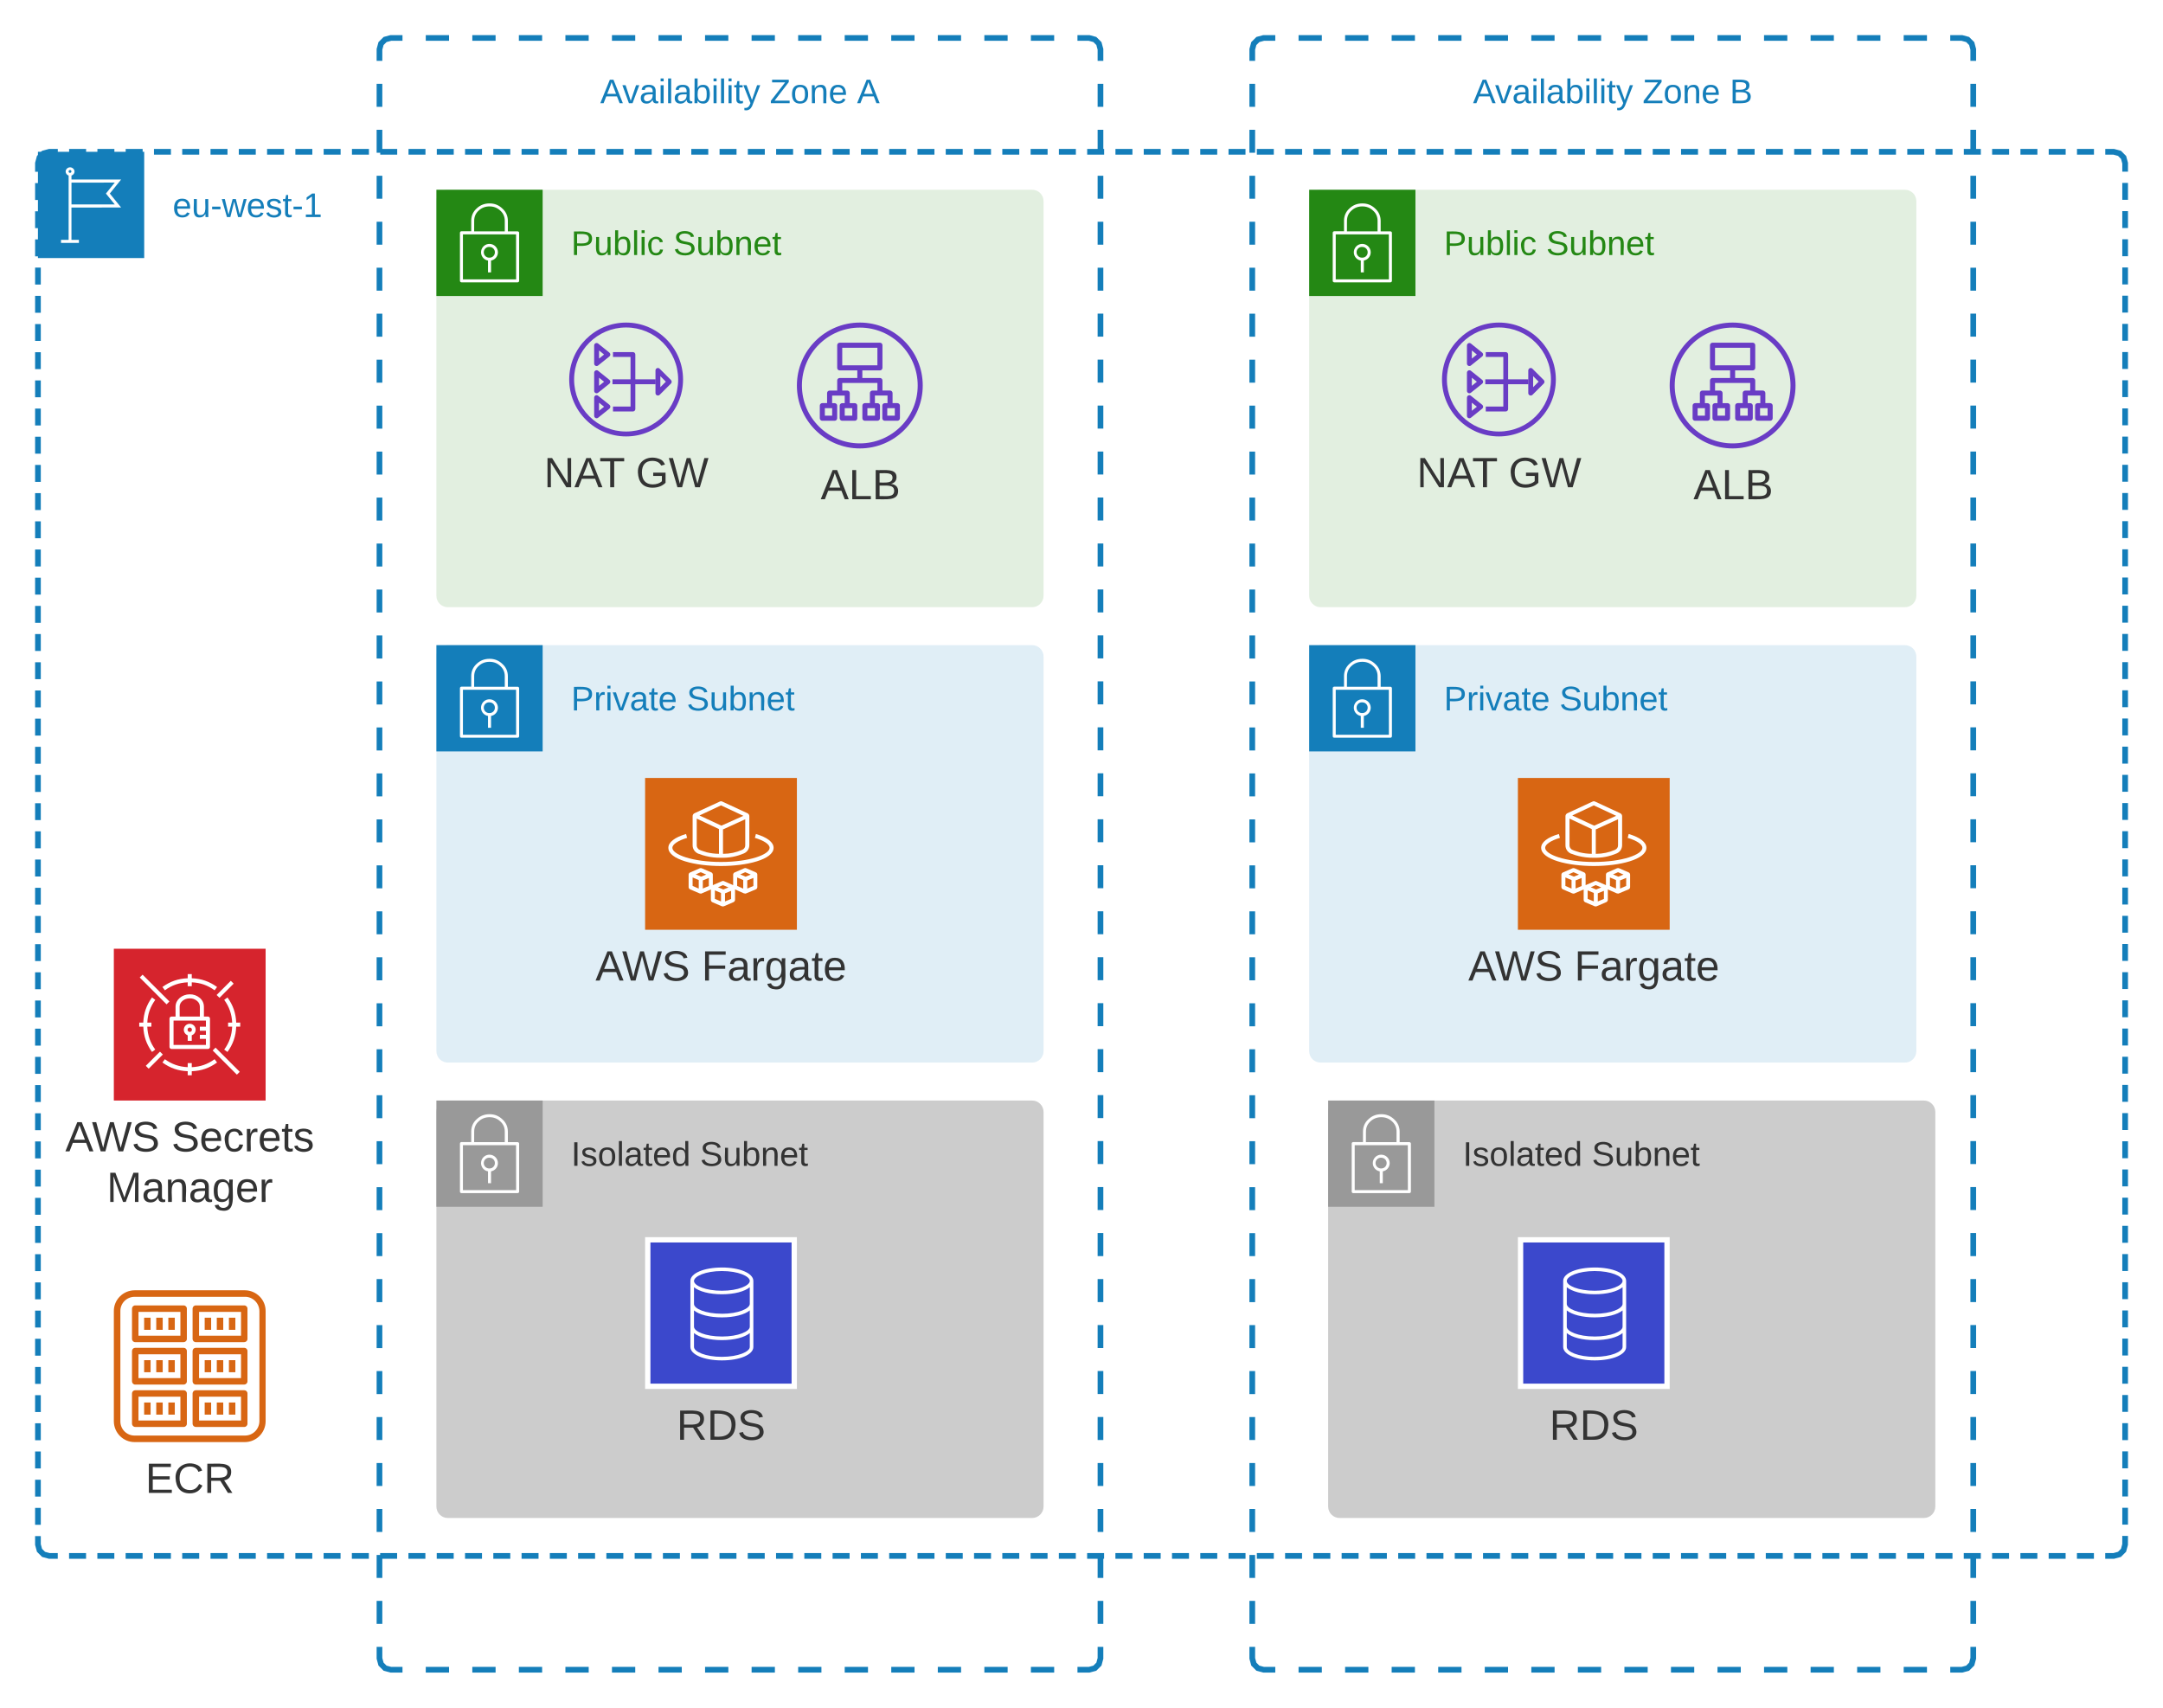 <svg xmlns="http://www.w3.org/2000/svg" xmlns:xlink="http://www.w3.org/1999/xlink" xmlns:lucid="lucid" width="1140" height="900"><g transform="translate(-260 -140)" lucid:page-tab-id="0_0"><path d="M0 0h1870.87v1322.83H0z" fill="#fff"/><path d="M280 226c0-3.3 2.7-6 6-6h1088c3.3 0 6 2.7 6 6v728c0 3.3-2.7 6-6 6H286c-3.3 0-6-2.7-6-6z" fill="#fff" fill-opacity="0"/><path d="M296.43 220h8.95m5.96 0h8.94m5.96 0h8.94m5.97 0h8.94m5.95 0H365m5.95 0h8.95m5.96 0h8.94m5.96 0h8.94m5.97 0h8.94m5.97 0h8.94m5.97 0h8.95m5.96 0h8.94m5.96 0h8.94m5.97 0h8.93m5.96 0h8.93m5.96 0h8.94m5.96 0h8.94m5.96 0h8.95m5.96 0h8.95m5.96 0h8.95m5.97 0h8.94m5.96 0h8.94m5.96 0h8.95m5.96 0h8.94m5.96 0h8.94m5.97 0h8.94m5.96 0h8.94m5.96 0h8.95m5.95 0h8.94m5.95 0h8.94m5.96 0h8.94m5.96 0h8.94m5.96 0h8.95m5.97 0h8.94m5.97 0h8.95m5.96 0h8.94m5.96 0h8.94m5.96 0h8.95m5.96 0h8.93m5.96 0h8.94m5.96 0h8.94m5.96 0h8.94m5.97 0h8.95m5.96 0h8.95m5.96 0h8.96m5.96 0h8.94m5.96 0h8.94m5.97 0h8.94m5.96 0h8.94m5.96 0h8.95m5.96 0h8.94m5.96 0h8.94m5.97 0h8.94m5.95 0h8.94m5.95 0h8.95m5.96 0h8.94m5.96 0h8.95m5.97 0h8.94m5.97 0h8.94m5.98 0h8.94m5.96 0h8.94m5.96 0h8.95m5.96 0h8.93m5.96 0h8.93m5.97 0h8.94m5.96 0h8.94m5.96 0h8.95m5.96 0h8.95m5.96 0h8.95m5.97 0h8.94m5.96 0h8.94m5.96 0h8.95m5.96 0h4.47l3.03.82 2.15 2.15.82 3.03v4.46m0 5.94v8.9m0 5.96v8.9m0 5.95v8.93m0 5.94v8.92m0 5.93v8.9m0 5.96v8.9m0 5.94v8.92m0 5.94v8.9m0 5.96v8.9m0 5.95v8.93m0 5.94v8.92m0 5.93v8.9m0 5.96v8.9m0 5.94v8.92m0 5.94v8.9m0 5.96v8.9m0 5.95v8.93m0 5.94v8.92m0 5.93v8.9m0 5.96v8.9m0 5.94v8.92m0 5.94v8.9m0 5.96v8.9m0 5.95v8.93m0 5.94v8.92m0 5.93v8.9m0 5.96v8.9m0 5.94v8.92m0 5.94v8.9m0 5.96v8.9m0 5.95v8.93m0 5.94v8.92m0 5.93v8.9m0 5.96v8.9m0 5.94v8.92m0 5.94v8.9m0 5.96v8.9m0 5.95v8.93m0 5.94v8.92m0 5.93v8.9m0 5.96v8.9m0 5.94v8.92m0 5.94v8.9m0 5.96v8.9m0 5.95v8.93m0 5.94v8.92m0 5.93v8.9m0 5.96v8.9m0 5.94V954l-.82 3.03-2.15 2.15-3.03.82h-4.47m-5.96 0h-8.95m-5.96 0h-8.94m-5.96 0h-8.94m-5.97 0h-8.94m-5.95 0H1295m-5.95 0h-8.95m-5.96 0h-8.94m-5.96 0h-8.94m-5.97 0h-8.94m-5.97 0h-8.94m-5.97 0h-8.95m-5.96 0h-8.94m-5.96 0h-8.94m-5.97 0h-8.93m-5.96 0h-8.93m-5.96 0h-8.94m-5.96 0h-8.94m-5.96 0h-8.95m-5.96 0h-8.95m-5.96 0h-8.95m-5.97 0h-8.94m-5.96 0h-8.94m-5.96 0h-8.95m-5.96 0h-8.94m-5.96 0h-8.94m-5.97 0h-8.94m-5.96 0h-8.94m-5.96 0h-8.95m-5.95 0h-8.94m-5.95 0h-8.94m-5.96 0h-8.94m-5.96 0h-8.94m-5.96 0h-8.95m-5.97 0h-8.94m-5.97 0h-8.95m-5.96 0h-8.94m-5.96 0h-8.94m-5.96 0h-8.95m-5.96 0h-8.93m-5.96 0h-8.94m-5.96 0h-8.94m-5.96 0h-8.94m-5.97 0h-8.95m-5.96 0h-8.95m-5.96 0h-8.96m-5.96 0h-8.94m-5.96 0h-8.94m-5.97 0h-8.94m-5.96 0h-8.94m-5.96 0h-8.95m-5.96 0h-8.94m-5.96 0h-8.94m-5.97 0h-8.94m-5.95 0h-8.94m-5.95 0h-8.95m-5.96 0h-8.94m-5.96 0H520m-5.97 0h-8.94m-5.97 0h-8.94m-5.98 0h-8.94m-5.96 0h-8.94m-5.96 0h-8.95m-5.96 0h-8.93m-5.96 0h-8.93m-5.97 0h-8.94m-5.96 0h-8.94m-5.96 0h-8.95m-5.96 0h-8.95m-5.96 0h-8.95m-5.97 0h-8.94m-5.96 0h-8.94m-5.96 0h-8.95m-5.96 0H286l-3.03-.82-2.15-2.15L280 954v-4.46m0-5.94v-8.9m0-5.96v-8.9m0-5.95v-8.93m0-5.94v-8.92m0-5.93v-8.9m0-5.96v-8.9m0-5.94v-8.92m0-5.94v-8.9m0-5.96v-8.9m0-5.95v-8.93m0-5.94v-8.92m0-5.93v-8.9m0-5.96v-8.9m0-5.94v-8.92m0-5.94v-8.9m0-5.96v-8.9m0-5.95v-8.93m0-5.94v-8.92m0-5.93v-8.9m0-5.96v-8.9m0-5.94v-8.92m0-5.94v-8.9m0-5.96v-8.9m0-5.95v-8.93m0-5.94v-8.92m0-5.93v-8.9m0-5.96v-8.9m0-5.94v-8.92m0-5.94v-8.9m0-5.96v-8.9m0-5.95v-8.93m0-5.94v-8.92m0-5.93v-8.9m0-5.96v-8.9m0-5.94v-8.92m0-5.94v-8.9m0-5.96v-8.9m0-5.95v-8.93m0-5.94v-8.92m0-5.93v-8.9m0-5.96v-8.9m0-5.94v-8.92m0-5.94v-8.9m0-5.96v-8.9m0-5.95v-8.93m0-5.94v-8.92m0-5.93v-8.9m0-5.96v-8.9m0-5.94V226l.82-3.03 2.15-2.15L286 220h4.47" stroke="#147eba" stroke-width="3" fill="none"/><path d="M280 220h56v56h-56v-56z" stroke="#fff" stroke-opacity="0" fill="#147eba"/><path d="M323.84 249.36l-5.96-7.36 5.96-7.4h-26.17v-2.08c.98-.32 1.62-1.16 1.62-2.2-.1-1.15-1.03-2.02-2.17-2.14-1.3-.08-2.44.87-2.53 2.15 0 1.03.63 1.87 1.58 2.2v33.88h-4.02v1.6h9.44v-1.6h-3.93v-17.04zm-26.96-19.75c.4-.03.76.33.76.73 0 .44-.32.75-.73.75-.4.04-.75-.3-.75-.7v-.05c0-.4.32-.72.73-.72zm23.6 6.62l-4.66 5.78 4.66 5.73h-22.8v-11.5z" stroke="#fff" stroke-opacity="0" fill="#fff"/><use xlink:href="#a" transform="matrix(1,0,0,1,351,240) translate(0 14.4)"/><path d="M460 166c0-3.3 2.7-6 6-6h368c3.3 0 6 2.7 6 6v848c0 3.3-2.7 6-6 6H466c-3.3 0-6-2.7-6-6z" fill="#fff" fill-opacity="0"/><path d="M484.4 160h12.27m12.26 0h12.27m12.27 0h12.26m12.27 0h12.27m12.26 0h12.27m12.27 0h12.26m12.27 0h12.27m12.26 0h12.27m12.27 0h12.26m12.27 0h12.27m12.26 0H742m12.27 0h12.26m12.27 0h12.27m12.26 0h12.27m12.27 0H834l3.03.82 2.15 2.15.82 3.03v6.06m0 12.1v12.13m0 12.1v12.1m0 12.13v12.1m0 12.13v12.1m0 12.13v12.1m0 12.1v12.13m0 12.1v12.13m0 12.1v12.13m0 12.1v12.1m0 12.13v12.1m0 12.13v12.1m0 12.13v12.1m0 12.1v12.13m0 12.1v12.13m0 12.1v12.13m0 12.1v12.1m0 12.13v12.1m0 12.13v12.1m0 12.13v12.1m0 12.1v12.13m0 12.1v12.13m0 12.1v12.13m0 12.1v12.1m0 12.13v12.1m0 12.13v12.1m0 12.13V802m0 12.1v12.13m0 12.1v12.13m0 12.1v12.13m0 12.1v12.1m0 12.13v12.1m0 12.13v12.1m0 12.13v12.1m0 12.1v12.13m0 12.1v6.07l-.82 3.03-2.15 2.15-3.03.82h-6.13m-12.27 0h-12.27m-12.26 0H778.8m-12.27 0h-12.26m-12.27 0h-12.27m-12.26 0H705.2m-12.27 0h-12.26m-12.27 0h-12.27m-12.26 0H631.6m-12.27 0h-12.26m-12.27 0h-12.27m-12.26 0H558m-12.27 0h-12.26m-12.27 0h-12.27m-12.26 0H484.4m-12.27 0H466l-3.03-.82-2.15-2.15-.82-3.03v-6.06m0-12.1V983.7m0-12.1v-12.1m0-12.13v-12.1m0-12.13v-12.1m0-12.13v-12.1m0-12.1v-12.13m0-12.1v-12.13m0-12.1V814.1m0-12.1v-12.1m0-12.13v-12.1m0-12.13v-12.1m0-12.13v-12.1m0-12.1v-12.13m0-12.1v-12.13m0-12.1V644.5m0-12.1v-12.1m0-12.13v-12.1m0-12.13v-12.1m0-12.13v-12.1m0-12.1v-12.13m0-12.1v-12.13m0-12.1V474.9m0-12.1v-12.1m0-12.13v-12.1m0-12.13v-12.1m0-12.13V378m0-12.1v-12.13m0-12.1v-12.13m0-12.1V305.3m0-12.1v-12.1m0-12.13v-12.1m0-12.13v-12.1m0-12.13v-12.1m0-12.1v-12.13m0-12.1V166l.82-3.03 2.15-2.15L466 160h6.13" stroke="#147eba" stroke-width="3" fill="none"/><use xlink:href="#b" transform="matrix(1,0,0,1,460,180) translate(116.325 14.4)"/><use xlink:href="#c" transform="matrix(1,0,0,1,460,180) translate(205.725 14.4)"/><use xlink:href="#d" transform="matrix(1,0,0,1,460,180) translate(251.675 14.4)"/><path d="M920 166c0-3.3 2.7-6 6-6h368c3.3 0 6 2.7 6 6v848c0 3.3-2.7 6-6 6H926c-3.3 0-6-2.7-6-6z" fill="#fff" fill-opacity="0"/><path d="M944.4 160h12.27m12.26 0h12.27m12.27 0h12.26m12.27 0h12.27m12.26 0h12.27m12.27 0h12.26m12.27 0h12.27m12.26 0h12.27m12.27 0h12.26m12.27 0h12.27m12.26 0H1202m12.27 0h12.26m12.27 0h12.27m12.26 0h12.27m12.27 0h6.13l3.03.82 2.15 2.15.82 3.03v6.06m0 12.1v12.13m0 12.1v12.1m0 12.13v12.1m0 12.13v12.1m0 12.13v12.1m0 12.1v12.13m0 12.1v12.13m0 12.1v12.13m0 12.1v12.1m0 12.13v12.1m0 12.13v12.1m0 12.13v12.1m0 12.1v12.13m0 12.1v12.13m0 12.1v12.13m0 12.1v12.1m0 12.13v12.1m0 12.13v12.1m0 12.13v12.1m0 12.1v12.13m0 12.1v12.13m0 12.1v12.13m0 12.1v12.1m0 12.13v12.1m0 12.13v12.1m0 12.13V802m0 12.1v12.13m0 12.1v12.13m0 12.1v12.13m0 12.1v12.1m0 12.13v12.1m0 12.13v12.1m0 12.13v12.1m0 12.1v12.13m0 12.1v6.07l-.82 3.03-2.15 2.15-3.03.82h-6.13m-12.27 0h-12.27m-12.26 0h-12.27m-12.27 0h-12.26m-12.27 0h-12.27m-12.26 0h-12.27m-12.27 0h-12.26m-12.27 0h-12.27m-12.26 0h-12.27m-12.27 0h-12.26m-12.27 0h-12.27m-12.26 0H1018m-12.27 0h-12.26m-12.27 0h-12.27m-12.26 0H944.4m-12.27 0H926l-3.03-.82-2.15-2.15-.82-3.03v-6.06m0-12.1V983.7m0-12.1v-12.1m0-12.13v-12.1m0-12.13v-12.1m0-12.13v-12.1m0-12.1v-12.13m0-12.1v-12.13m0-12.1V814.1m0-12.1v-12.1m0-12.13v-12.1m0-12.13v-12.1m0-12.13v-12.1m0-12.1v-12.13m0-12.1v-12.13m0-12.1V644.5m0-12.1v-12.1m0-12.13v-12.1m0-12.13v-12.1m0-12.13v-12.1m0-12.1v-12.13m0-12.1v-12.13m0-12.1V474.9m0-12.1v-12.1m0-12.13v-12.1m0-12.13v-12.1m0-12.13V378m0-12.1v-12.13m0-12.1v-12.13m0-12.1V305.3m0-12.1v-12.1m0-12.13v-12.1m0-12.13v-12.1m0-12.13v-12.1m0-12.1v-12.13m0-12.1V166l.82-3.03 2.15-2.15L926 160h6.13" stroke="#147eba" stroke-width="3" fill="none"/><use xlink:href="#b" transform="matrix(1,0,0,1,920,180) translate(116.325 14.4)"/><use xlink:href="#c" transform="matrix(1,0,0,1,920,180) translate(205.725 14.4)"/><use xlink:href="#e" transform="matrix(1,0,0,1,920,180) translate(251.675 14.4)"/><path d="M490 246c0-3.3 2.7-6 6-6h308c3.3 0 6 2.7 6 6v208c0 3.3-2.7 6-6 6H496c-3.3 0-6-2.7-6-6z" fill="#248814" fill-opacity=".13"/><path d="M490 240h56v56h-56v-56z" stroke="#fff" stroke-opacity="0" fill="#248814"/><path d="M533.38 262.18c-.15-.17-.34-.25-.56-.25h-5.15v-5.58c-.03-2.54-.96-4.7-2.84-6.4-1.9-1.84-4.15-2.75-6.77-2.75-2.65 0-4.9.83-6.8 2.62-1.9 1.7-2.87 3.87-2.9 6.4v5.66h-5.15c-.24 0-.43.1-.58.25-.16.17-.22.34-.22.6V288c0 .43.34.8.8.8h29.6c.46 0 .8-.37.8-.8v-25.28c0-.2-.06-.38-.22-.54zm-23.46-5.9c.03-2.13.8-3.88 2.37-5.3 1.6-1.5 3.52-2.2 5.73-2.2 2.22 0 4.12.75 5.7 2.25 1.54 1.4 2.32 3.2 2.32 5.32v5.58H509.9zm22.1 30.94h-28.03v-23.7h28z" stroke="#fff" stroke-opacity="0" fill="#fff"/><path d="M517.2 277.3v6.25h1.6v-6.23c2.13-.4 3.62-2.2 3.63-4.35 0-2.43-1.97-4.4-4.4-4.43-2.2-.03-4.06 1.5-4.44 3.68-.42 2.4 1.2 4.68 3.6 5.1zm.82-7.15c.78 0 1.44.27 2 .82.54.56.82 1.22.8 2 .03 1.55-1.2 2.8-2.74 2.82h-.06c-1.56.1-2.92-1.06-3.04-2.62-.12-1.56 1.05-2.93 2.6-3.03.16-.02.28-.02.44 0z" stroke="#fff" stroke-opacity="0" fill="#fff"/><use xlink:href="#f" transform="matrix(1,0,0,1,561,260) translate(0 14.4)"/><use xlink:href="#g" transform="matrix(1,0,0,1,561,260) translate(53.9 14.4)"/><path d="M950 246c0-3.3 2.7-6 6-6h308c3.3 0 6 2.7 6 6v208c0 3.3-2.7 6-6 6H956c-3.3 0-6-2.7-6-6z" fill="#248814" fill-opacity=".13"/><path d="M950 240h56v56h-56v-56z" stroke="#fff" stroke-opacity="0" fill="#248814"/><path d="M993.38 262.18c-.15-.17-.34-.25-.56-.25h-5.15v-5.58c-.03-2.54-.96-4.7-2.84-6.4-1.9-1.84-4.15-2.75-6.77-2.75-2.65 0-4.9.83-6.8 2.62-1.9 1.7-2.87 3.87-2.9 6.4v5.66h-5.15c-.24 0-.43.1-.58.25-.16.17-.22.34-.22.6V288c0 .43.34.8.8.8h29.6c.46 0 .8-.37.8-.8v-25.28c0-.2-.06-.38-.22-.54zm-23.46-5.9c.03-2.13.8-3.88 2.37-5.3 1.6-1.5 3.52-2.2 5.73-2.2 2.22 0 4.12.75 5.7 2.25 1.54 1.4 2.32 3.2 2.32 5.32v5.58H969.9zm22.1 30.94h-28.03v-23.7h28z" stroke="#fff" stroke-opacity="0" fill="#fff"/><path d="M977.2 277.3v6.25h1.6v-6.23c2.13-.4 3.62-2.2 3.63-4.35 0-2.43-1.97-4.4-4.4-4.43-2.2-.03-4.06 1.5-4.44 3.68-.42 2.4 1.2 4.68 3.6 5.1zm.82-7.15c.78 0 1.44.27 2 .82.54.56.82 1.22.8 2 .03 1.55-1.2 2.8-2.74 2.82h-.06c-1.56.1-2.92-1.06-3.04-2.62-.12-1.56 1.05-2.93 2.6-3.03.16-.02.28-.02.44 0z" stroke="#fff" stroke-opacity="0" fill="#fff"/><use xlink:href="#f" transform="matrix(1,0,0,1,1021,260) translate(0 14.4)"/><use xlink:href="#g" transform="matrix(1,0,0,1,1021,260) translate(53.9 14.4)"/><path d="M490 486c0-3.3 2.7-6 6-6h308c3.3 0 6 2.7 6 6v208c0 3.3-2.7 6-6 6H496c-3.3 0-6-2.7-6-6z" fill="#147eba" fill-opacity=".13"/><path d="M490 480h56v56h-56v-56z" stroke="#fff" stroke-opacity="0" fill="#147eba"/><path d="M533.38 502.18c-.15-.17-.34-.25-.56-.25h-5.15v-5.58c-.03-2.54-.96-4.7-2.84-6.4-1.9-1.84-4.15-2.75-6.77-2.75-2.65 0-4.9.83-6.8 2.62-1.9 1.7-2.87 3.87-2.9 6.4v5.66h-5.15c-.24 0-.43.1-.58.25-.16.17-.22.34-.22.6V528c0 .43.34.8.8.8h29.6c.46 0 .8-.37.8-.8v-25.28c0-.2-.06-.38-.22-.54zm-23.46-5.9c.03-2.13.8-3.88 2.37-5.3 1.6-1.5 3.52-2.2 5.73-2.2 2.22 0 4.12.75 5.7 2.25 1.54 1.4 2.32 3.2 2.32 5.32v5.58H509.9zm22.1 30.94h-28.03v-23.7h28z" stroke="#fff" stroke-opacity="0" fill="#fff"/><path d="M517.2 517.3v6.25h1.6v-6.23c2.13-.4 3.62-2.2 3.63-4.35 0-2.43-1.97-4.4-4.4-4.43-2.2-.03-4.06 1.5-4.44 3.68-.42 2.4 1.2 4.68 3.6 5.1zm.82-7.15c.78 0 1.44.27 2 .82.54.56.82 1.22.8 2 .03 1.55-1.2 2.8-2.74 2.82h-.06c-1.56.1-2.92-1.06-3.04-2.62-.12-1.56 1.05-2.93 2.6-3.03.16-.02.28-.02.44 0z" stroke="#fff" stroke-opacity="0" fill="#fff"/><use xlink:href="#h" transform="matrix(1,0,0,1,561,500) translate(0 14.4)"/><use xlink:href="#i" transform="matrix(1,0,0,1,561,500) translate(60.9 14.4)"/><path d="M950 486c0-3.3 2.7-6 6-6h308c3.3 0 6 2.7 6 6v208c0 3.3-2.7 6-6 6H956c-3.3 0-6-2.7-6-6z" fill="#147eba" fill-opacity=".13"/><path d="M950 480h56v56h-56v-56z" stroke="#fff" stroke-opacity="0" fill="#147eba"/><path d="M993.38 502.18c-.15-.17-.34-.25-.56-.25h-5.15v-5.58c-.03-2.54-.96-4.7-2.84-6.4-1.9-1.84-4.15-2.75-6.77-2.75-2.65 0-4.9.83-6.8 2.62-1.9 1.7-2.87 3.87-2.9 6.4v5.66h-5.15c-.24 0-.43.1-.58.25-.16.17-.22.34-.22.6V528c0 .43.34.8.8.8h29.6c.46 0 .8-.37.8-.8v-25.28c0-.2-.06-.38-.22-.54zm-23.46-5.9c.03-2.13.8-3.88 2.37-5.3 1.6-1.5 3.52-2.2 5.73-2.2 2.22 0 4.12.75 5.7 2.25 1.54 1.4 2.32 3.2 2.32 5.32v5.58H969.9zm22.1 30.94h-28.03v-23.7h28z" stroke="#fff" stroke-opacity="0" fill="#fff"/><path d="M977.2 517.3v6.25h1.6v-6.23c2.13-.4 3.62-2.2 3.63-4.35 0-2.43-1.97-4.4-4.4-4.43-2.2-.03-4.06 1.5-4.44 3.68-.42 2.4 1.2 4.68 3.6 5.1zm.82-7.15c.78 0 1.44.27 2 .82.54.56.82 1.22.8 2 .03 1.55-1.2 2.8-2.74 2.82h-.06c-1.56.1-2.92-1.06-3.04-2.62-.12-1.56 1.05-2.93 2.6-3.03.16-.02.28-.02.44 0z" stroke="#fff" stroke-opacity="0" fill="#fff"/><use xlink:href="#h" transform="matrix(1,0,0,1,1021,500) translate(0 14.4)"/><use xlink:href="#i" transform="matrix(1,0,0,1,1021,500) translate(60.9 14.4)"/><path d="M960 726c0-3.3 2.7-6 6-6h308c3.3 0 6 2.7 6 6v208c0 3.3-2.7 6-6 6H966c-3.3 0-6-2.7-6-6z" fill="#ccc"/><path d="M960 720h56v56h-56v-56z" stroke="#fff" stroke-opacity="0" fill="#999"/><path d="M1003.38 742.18c-.15-.17-.34-.25-.56-.25h-5.15v-5.58c-.03-2.54-.96-4.7-2.84-6.4-1.9-1.84-4.15-2.75-6.77-2.75-2.65 0-4.9.83-6.8 2.62-1.9 1.7-2.87 3.87-2.9 6.4v5.66h-5.15c-.24 0-.43.1-.58.25-.16.17-.22.34-.22.6V768c0 .43.34.8.8.8h29.6c.46 0 .8-.37.8-.8v-25.28c0-.2-.06-.38-.22-.54zm-23.46-5.9c.03-2.13.8-3.88 2.37-5.3 1.6-1.5 3.52-2.2 5.73-2.2 2.22 0 4.12.75 5.7 2.25 1.54 1.4 2.32 3.2 2.32 5.32v5.58H979.9zm22.1 30.94h-28.03v-23.7h28z" stroke="#fff" stroke-opacity="0" fill="#fff"/><path d="M987.2 757.3v6.25h1.6v-6.23c2.13-.4 3.62-2.2 3.63-4.35 0-2.43-1.97-4.4-4.4-4.43-2.2-.03-4.06 1.5-4.44 3.68-.42 2.4 1.2 4.68 3.6 5.1zm.82-7.15c.78 0 1.44.27 2 .82.54.56.82 1.22.8 2 .03 1.55-1.2 2.8-2.74 2.82h-.06c-1.56.1-2.92-1.06-3.04-2.62-.12-1.56 1.05-2.93 2.6-3.03.16-.02.28-.02.44 0z" stroke="#fff" stroke-opacity="0" fill="#fff"/><use xlink:href="#j" transform="matrix(1,0,0,1,1031,740) translate(0 14.4)"/><use xlink:href="#k" transform="matrix(1,0,0,1,1031,740) translate(67.95 14.4)"/><path d="M490 726c0-3.3 2.7-6 6-6h308c3.3 0 6 2.7 6 6v208c0 3.3-2.7 6-6 6H496c-3.3 0-6-2.7-6-6z" fill="#ccc"/><path d="M490 720h56v56h-56v-56z" stroke="#fff" stroke-opacity="0" fill="#999"/><path d="M533.38 742.18c-.15-.17-.34-.25-.56-.25h-5.15v-5.58c-.03-2.54-.96-4.7-2.84-6.4-1.9-1.84-4.15-2.75-6.77-2.75-2.65 0-4.9.83-6.8 2.62-1.9 1.7-2.87 3.87-2.9 6.4v5.66h-5.15c-.24 0-.43.1-.58.25-.16.17-.22.34-.22.6V768c0 .43.34.8.8.8h29.6c.46 0 .8-.37.8-.8v-25.28c0-.2-.06-.38-.22-.54zm-23.46-5.9c.03-2.13.8-3.88 2.37-5.3 1.6-1.5 3.52-2.2 5.73-2.2 2.22 0 4.12.75 5.7 2.25 1.54 1.4 2.32 3.2 2.32 5.32v5.58H509.9zm22.1 30.94h-28.03v-23.7h28z" stroke="#fff" stroke-opacity="0" fill="#fff"/><path d="M517.2 757.3v6.25h1.6v-6.23c2.13-.4 3.62-2.2 3.63-4.35 0-2.43-1.97-4.4-4.4-4.43-2.2-.03-4.06 1.5-4.44 3.68-.42 2.4 1.2 4.68 3.6 5.1zm.82-7.15c.78 0 1.44.27 2 .82.54.56.82 1.22.8 2 .03 1.55-1.2 2.8-2.74 2.82h-.06c-1.56.1-2.92-1.06-3.04-2.62-.12-1.56 1.05-2.93 2.6-3.03.16-.02.28-.02.44 0z" stroke="#fff" stroke-opacity="0" fill="#fff"/><use xlink:href="#j" transform="matrix(1,0,0,1,561,740) translate(0 14.4)"/><use xlink:href="#k" transform="matrix(1,0,0,1,561,740) translate(67.95 14.4)"/><path d="M590 370c-16.56 0-30-13.44-30-30 0-16.56 13.44-30 30-30 16.56 0 30 13.44 30 30 0 16.56-13.44 30-30 30zm0-57.42c-15.18 0-27.42 12.24-27.42 27.42 0 15.18 12.24 27.42 27.42 27.42 15.18 0 27.42-12.24 27.42-27.42 0-15.18-12.24-27.42-27.42-27.42z" stroke="#fff" stroke-opacity="0" fill="#693cc5"/><path d="M593.6 356.84h-10.53v-2.57h9.25v-26.14h-9.25v-2.57h10.52c.7 0 1.26.56 1.26 1.28v28.72c0 .72-.56 1.28-1.27 1.28z" stroke="#fff" stroke-opacity="0" fill="#693cc5"/><path d="M582.8 339.92h22.75v2.56H582.8v-2.56zM574.43 332.9c-.2 0-.36-.03-.54-.13-.47-.2-.74-.64-.74-1.14v-9.57c0-.5.27-.94.73-1.16.44-.2.94-.17 1.35.15l5.97 4.8c.3.25.48.6.48 1s-.17.74-.48.98l-5.97 4.8c-.24.2-.5.27-.82.27zm1.3-8.2v4.27l2.65-2.13zM574.43 347.26c-.2 0-.36-.03-.54-.13-.47-.2-.74-.64-.74-1.14v-9.58c0-.5.27-.94.73-1.15.44-.22.94-.17 1.35.14l5.97 4.8c.3.26.48.6.48 1s-.17.75-.48 1l-5.97 4.78c-.24.2-.5.28-.82.28zm1.3-8.2v4.27l2.65-2.13z" stroke="#fff" stroke-opacity="0" fill="#693cc5"/><path d="M606.75 348.45c-.18 0-.32-.03-.48-.1-.5-.2-.8-.64-.8-1.18V335.2c0-.7.57-1.27 1.28-1.27.35 0 .65.13.9.38l6 6c.48.5.48 1.3 0 1.8l-6 6c-.25.23-.55.35-.9.35zm1.28-10.2v5.8l2.9-2.9zM574.44 360.43c-.2 0-.37-.04-.55-.14-.47-.2-.74-.65-.74-1.15v-9.57c0-.72.56-1.3 1.27-1.3.3 0 .57.1.8.3l6 4.78c.53.44.63 1.25.18 1.8-.05.07-.1.13-.18.2l-5.98 4.8c-.24.18-.5.27-.8.27zm1.27-8.2v4.26l2.68-2.14z" stroke="#fff" stroke-opacity="0" fill="#693cc5"/><use xlink:href="#l" transform="matrix(1,0,0,1,530,379) translate(16.698 17.778)"/><use xlink:href="#m" transform="matrix(1,0,0,1,530,379) translate(65.093 17.778)"/><path d="M1050 370c-16.56 0-30-13.44-30-30 0-16.56 13.44-30 30-30 16.56 0 30 13.44 30 30 0 16.56-13.44 30-30 30zm0-57.42c-15.18 0-27.42 12.24-27.42 27.42 0 15.18 12.24 27.42 27.42 27.42 15.18 0 27.42-12.24 27.42-27.42 0-15.18-12.24-27.42-27.42-27.42z" stroke="#fff" stroke-opacity="0" fill="#693cc5"/><path d="M1053.6 356.84h-10.53v-2.57h9.25v-26.14h-9.25v-2.57h10.52c.7 0 1.26.56 1.26 1.28v28.72c0 .72-.56 1.28-1.27 1.28z" stroke="#fff" stroke-opacity="0" fill="#693cc5"/><path d="M1042.8 339.92h22.75v2.56h-22.74v-2.56zM1034.43 332.9c-.2 0-.36-.03-.54-.13-.47-.2-.74-.64-.74-1.14v-9.57c0-.5.27-.94.73-1.16.44-.2.94-.17 1.35.15l5.97 4.8c.3.25.48.6.48 1s-.17.74-.48.98l-5.97 4.8c-.24.2-.5.27-.82.27zm1.3-8.2v4.27l2.65-2.13zM1034.43 347.26c-.2 0-.36-.03-.54-.13-.47-.2-.74-.64-.74-1.14v-9.58c0-.5.27-.94.73-1.15.44-.22.94-.17 1.35.14l5.97 4.8c.3.26.48.6.48 1s-.17.75-.48 1l-5.97 4.78c-.24.2-.5.28-.82.28zm1.3-8.2v4.27l2.65-2.13z" stroke="#fff" stroke-opacity="0" fill="#693cc5"/><path d="M1066.75 348.45c-.18 0-.32-.03-.48-.1-.5-.2-.8-.64-.8-1.18V335.2c0-.7.57-1.27 1.28-1.27.35 0 .65.13.9.38l6 6c.48.5.48 1.3 0 1.8l-6 6c-.25.23-.55.35-.9.35zm1.28-10.2v5.8l2.9-2.9zM1034.44 360.43c-.2 0-.37-.04-.55-.14-.47-.2-.74-.65-.74-1.15v-9.57c0-.72.56-1.3 1.27-1.3.3 0 .57.1.8.3l6 4.78c.53.44.63 1.25.18 1.8-.05.07-.1.13-.18.2l-5.98 4.8c-.24.18-.5.27-.8.27zm1.27-8.2v4.26l2.68-2.14z" stroke="#fff" stroke-opacity="0" fill="#693cc5"/><use xlink:href="#l" transform="matrix(1,0,0,1,990,379) translate(16.698 17.778)"/><use xlink:href="#m" transform="matrix(1,0,0,1,990,379) translate(65.093 17.778)"/><path d="M713.17 376.33c-18.3 0-33.17-14.86-33.17-33.16 0-18.3 14.86-33.17 33.17-33.17 18.3 0 33.16 14.86 33.16 33.17 0 18.3-14.86 33.16-33.16 33.16zm0-63.68c-16.85 0-30.52 13.67-30.52 30.52s13.67 30.5 30.52 30.5 30.5-13.65 30.5-30.5-13.65-30.52-30.5-30.52z" stroke="#fff" stroke-opacity="0" stroke-width="3" fill="#693cc5"/><path d="M732.95 352.45h-2.53v-5.3c0-.75-.6-1.33-1.3-1.33h-4.03v-5.3c0-.74-.6-1.32-1.3-1.32h-9.3v-4h9.3c.7 0 1.3-.6 1.3-1.3v-11.97c0-.74-.6-1.32-1.3-1.32h-21.25c-.72 0-1.3.6-1.3 1.33v11.97c0 .7.58 1.3 1.3 1.3h9.3v4h-9.3c-.72 0-1.3.58-1.3 1.32v5.3h-3.98c-.76 0-1.35.58-1.35 1.32v5.3h-2.54c-.72 0-1.3.62-1.3 1.32v6.66c0 .74.58 1.32 1.3 1.32h6.5c.76 0 1.36-.58 1.36-1.32v-6.66c0-.7-.6-1.3-1.36-1.3h-1.3v-4h6.63v4h-1.3c-.76 0-1.35.6-1.35 1.3v6.66c0 .74.6 1.32 1.35 1.32h6.63c.7 0 1.3-.58 1.3-1.32v-6.66c0-.7-.6-1.3-1.3-1.3h-2.66v-5.32c0-.74-.6-1.32-1.36-1.32h-2.6v-4h18.53v4h-2.6c-.77 0-1.36.58-1.36 1.32v5.3h-2.67c-.7 0-1.3.62-1.3 1.32v6.66c0 .74.6 1.32 1.3 1.32h6.63c.76 0 1.36-.58 1.36-1.32v-6.66c0-.7-.6-1.3-1.37-1.3h-1.3v-4h6.63v4h-1.44c-.72 0-1.3.6-1.3 1.3v6.66c0 .74.58 1.32 1.3 1.32H733c.7 0 1.3-.58 1.3-1.32v-6.66-.04c-.04-.7-.63-1.27-1.35-1.27zm-34.37 6.62h-3.85v-3.95h3.85zm10.6-3.95v3.95h-3.97v-3.95zm-5.28-22.58v-9.25h18.53v9.24zm17.23 26.53h-3.97v-3.95h3.97zm10.47 0h-3.97v-3.95h3.97z" stroke="#fff" stroke-opacity="0" stroke-width="3" fill="#693cc5"/><use xlink:href="#n" transform="matrix(1,0,0,1,650,385.333) translate(42.512 17.778)"/><path d="M1173.17 376.33c-18.3 0-33.17-14.86-33.17-33.16 0-18.3 14.86-33.17 33.17-33.17 18.3 0 33.16 14.86 33.16 33.17 0 18.3-14.86 33.16-33.16 33.16zm0-63.68c-16.85 0-30.52 13.67-30.52 30.52s13.67 30.5 30.52 30.5 30.5-13.65 30.5-30.5-13.65-30.52-30.5-30.52z" stroke="#fff" stroke-opacity="0" stroke-width="3" fill="#693cc5"/><path d="M1192.95 352.45h-2.53v-5.3c0-.75-.6-1.33-1.3-1.33h-4.03v-5.3c0-.74-.6-1.32-1.3-1.32h-9.3v-4h9.3c.7 0 1.3-.6 1.3-1.3v-11.97c0-.74-.6-1.32-1.3-1.32h-21.25c-.72 0-1.3.6-1.3 1.33v11.97c0 .7.58 1.3 1.3 1.3h9.3v4h-9.3c-.72 0-1.3.58-1.3 1.32v5.3h-3.98c-.76 0-1.35.58-1.35 1.32v5.3h-2.54c-.72 0-1.3.62-1.3 1.32v6.66c0 .74.58 1.32 1.3 1.32h6.5c.76 0 1.36-.58 1.36-1.32v-6.66c0-.7-.6-1.3-1.36-1.3h-1.3v-4h6.63v4h-1.3c-.76 0-1.35.6-1.35 1.3v6.66c0 .74.6 1.32 1.35 1.32h6.63c.7 0 1.3-.58 1.3-1.32v-6.66c0-.7-.6-1.3-1.3-1.3h-2.66v-5.32c0-.74-.6-1.32-1.36-1.32h-2.6v-4h18.53v4h-2.6c-.77 0-1.36.58-1.36 1.32v5.3h-2.67c-.7 0-1.3.62-1.3 1.32v6.66c0 .74.6 1.32 1.3 1.32h6.63c.76 0 1.36-.58 1.36-1.32v-6.66c0-.7-.6-1.3-1.37-1.3h-1.3v-4h6.63v4h-1.44c-.72 0-1.3.6-1.3 1.3v6.66c0 .74.58 1.32 1.3 1.32h6.67c.7 0 1.3-.58 1.3-1.32v-6.66-.04c-.04-.7-.63-1.27-1.35-1.27zm-34.37 6.62h-3.85v-3.95h3.85zm10.6-3.95v3.95h-3.97v-3.95zm-5.28-22.58v-9.25h18.53v9.24zm17.23 26.53h-3.97v-3.95h3.97zm10.47 0h-3.97v-3.95h3.97z" stroke="#fff" stroke-opacity="0" stroke-width="3" fill="#693cc5"/><use xlink:href="#n" transform="matrix(1,0,0,1,1110,385.333) translate(42.512 17.778)"/><path d="M600 550h80v80h-80v-80z" stroke="#fff" stroke-opacity="0" stroke-width="2" fill="#d86613"/><path d="M626.44 588.83c.1.1.15.18.27.24.16.15.3.27.5.4l.1.07.54.27.33.16h.22l.28.12c.5.18 1.05.4 1.67.6l1 .26.5.15c2.8.68 5.25.98 8.15.95 4.4.1 8.12-.63 12.16-2.33 1.73-.8 2.74-2.38 2.77-4.28v-15.3c0-.67-.36-1.23-.95-1.53l-13.26-6.15c-.45-.24-.96-.24-1.4 0L626 568.6c-.6.3-.95.87-.95 1.53v15.36c0 1.2.38 2.2 1.16 3.12.06.1.12.15.2.2zm5.44.15l-.9-.27c-.57-.17-1.05-.35-1.5-.5l-.38-.17-.36-.15-.36-.18-.27-.2-.1-.16-.1-.1-.1-.08c-.4-.5-.6-1.04-.6-1.7v-14.05l11.72 5.52v13.04c-2.32-.03-4.3-.3-6.57-.83zm19.4-1.13c-3.4 1.46-6.53 2.1-10.23 2.14v-12.87l11.73-5.36v13.67c.03 1.07-.53 1.96-1.5 2.4zM640 564.45l11.8 5.5-11.62 5.2-.06-.05-11.47-5.33z" stroke="#fff" stroke-opacity="0" stroke-width="2" fill="#fff"/><path d="M658.4 579.53l-.54 2.04c4.77 1.4 7.77 3.42 7.77 5.23 0 3.53-10.54 7.47-25.63 7.47-15.1 0-25.63-3.94-25.63-7.47 0-1.8 3-3.82 7.77-5.23l-.55-2.04c-6 1.75-9.33 4.35-9.33 7.27 0 6.23 14.3 9.6 27.73 9.6 13.42 0 27.73-3.37 27.73-9.6 0-2.92-3.32-5.5-9.32-7.27zM658.36 599.76l-4.96-2.15c-.4-.17-.8-.17-1.2 0l-5.07 2.2c-.47.24-.72.66-.72 1.17v5.5l-4.74-2.06c-.4-.2-.8-.2-1.2 0l-4.78 2.07v-5.52c0-.53-.3-1-.76-1.2l-5-2.14c-.36-.17-.8-.17-1.2 0l-5.06 2.2c-.47.24-.73.66-.73 1.17v6.5c0 .54.3.98.8 1.2l4.96 2.13h.1c.18.08.33.12.54.12.2 0 .37-.02.5-.12l4.83-2.07v5.5c0 .53.3.97.76 1.2l4.96 2.14h.07c.18.08.36.12.58.12.18 0 .36-.05.54-.13l5.06-2.18c.47-.26.72-.68.76-1.2v-5.47l4.7 2.07h.15c.2.08.37.12.58.14.2-.02.33-.06.48-.14l5.1-2.13c.47-.22.73-.66.73-1.17v-6.55c0-.53-.3-1-.8-1.2zm-5.58-.1l2.9 1.25-2.72 1.12-2.82-1.2zm-11.73 6.8l2.9 1.24-2.72 1.07-2.83-1.17zm-11.74-6.8l2.9 1.25-2.7 1.08-2.84-1.17zm-4.27 2.78l3.23 1.36v4.5l-3.23-1.4zm5.37 5.83V604l3.18-1.3v4.25zm6.37.97l3.22 1.37v4.46l-3.23-1.37zm5.33 5.84v-4.28l3.22-1.32v4.27zm6.4-12.64l3.2 1.36v4.5l-3.2-1.4zm5.33 5.85V604l3.23-1.33v4.25z" stroke="#fff" stroke-opacity="0" stroke-width="2" fill="#fff"/><use xlink:href="#o" transform="matrix(1,0,0,1,570,639) translate(3.827 17.778)"/><use xlink:href="#p" transform="matrix(1,0,0,1,570,639) translate(59.753 17.778)"/><path d="M1060 550h80v80h-80v-80z" stroke="#fff" stroke-opacity="0" stroke-width="2" fill="#d86613"/><path d="M1086.44 588.83c.1.1.15.18.27.24.16.15.3.27.5.4l.1.07.54.27.33.16h.22l.28.12c.5.18 1.05.4 1.67.6l1 .26.5.15c2.8.68 5.25.98 8.15.95 4.4.1 8.12-.63 12.16-2.33 1.73-.8 2.74-2.38 2.77-4.28v-15.3c0-.67-.36-1.23-.95-1.53l-13.26-6.15c-.45-.24-.96-.24-1.4 0l-13.3 6.16c-.6.3-.95.87-.95 1.53v15.36c0 1.2.38 2.2 1.16 3.12.06.1.12.15.2.2zm5.44.15l-.9-.27c-.57-.17-1.05-.35-1.5-.5l-.38-.17-.36-.15-.36-.18-.27-.2-.1-.16-.1-.1-.1-.08c-.4-.5-.6-1.04-.6-1.7v-14.05l11.72 5.52v13.04c-2.32-.03-4.3-.3-6.57-.83zm19.4-1.13c-3.4 1.46-6.53 2.1-10.23 2.14v-12.87l11.73-5.36v13.67c.03 1.07-.53 1.96-1.5 2.4zm-11.28-23.4l11.8 5.5-11.62 5.2-.06-.05-11.47-5.33z" stroke="#fff" stroke-opacity="0" stroke-width="2" fill="#fff"/><path d="M1118.4 579.53l-.54 2.04c4.77 1.4 7.77 3.42 7.77 5.23 0 3.53-10.54 7.47-25.63 7.47-15.1 0-25.63-3.94-25.63-7.47 0-1.8 3-3.82 7.77-5.23l-.55-2.04c-6 1.75-9.33 4.35-9.33 7.27 0 6.23 14.3 9.6 27.73 9.6 13.42 0 27.73-3.37 27.73-9.6 0-2.92-3.32-5.5-9.32-7.27zM1118.36 599.76l-4.96-2.15c-.4-.17-.8-.17-1.2 0l-5.07 2.2c-.47.24-.72.66-.72 1.17v5.5l-4.74-2.06c-.4-.2-.8-.2-1.2 0l-4.78 2.07v-5.52c0-.53-.3-1-.76-1.2l-5-2.14c-.36-.17-.8-.17-1.2 0l-5.06 2.2c-.47.24-.73.66-.73 1.17v6.5c0 .54.3.98.8 1.2l4.96 2.13h.1c.18.08.33.12.54.12.2 0 .37-.02.5-.12l4.83-2.07v5.5c0 .53.3.97.76 1.2l4.96 2.14h.07c.18.08.36.12.58.12.18 0 .36-.05.54-.13l5.06-2.18c.47-.26.72-.68.76-1.2v-5.47l4.7 2.07h.15c.2.08.37.12.58.14.2-.02.33-.06.48-.14l5.1-2.13c.47-.22.73-.66.73-1.17v-6.55c0-.53-.3-1-.8-1.2zm-5.58-.1l2.9 1.25-2.72 1.12-2.82-1.2zm-11.73 6.8l2.9 1.24-2.72 1.07-2.83-1.17zm-11.74-6.8l2.9 1.25-2.7 1.08-2.84-1.17zm-4.27 2.78l3.23 1.36v4.5l-3.23-1.4zm5.37 5.83V604l3.18-1.3v4.25zm6.37.97l3.22 1.37v4.46l-3.23-1.37zm5.33 5.84v-4.28l3.22-1.32v4.27zm6.4-12.64l3.2 1.36v4.5l-3.2-1.4zm5.33 5.85V604l3.23-1.33v4.25z" stroke="#fff" stroke-opacity="0" stroke-width="2" fill="#fff"/><use xlink:href="#o" transform="matrix(1,0,0,1,1030,639) translate(3.827 17.778)"/><use xlink:href="#p" transform="matrix(1,0,0,1,1030,639) translate(59.753 17.778)"/><path d="M389.04 900h-58c-6 .08-10.96-4.8-11.04-10.88v-58.08c-.08-6 4.8-10.96 10.88-11.04H389.12c6.08.08 10.96 5.04 10.88 11.04v58.08c-.08 6-4.96 10.88-10.96 10.88zm-58-76.56h-.08c-4.24 0-7.6 3.44-7.52 7.6v58.08c0 4.16 3.44 7.52 7.6 7.44h58.08c4.16 0 7.52-3.36 7.6-7.52v-58-.08c-.08-4.24-3.52-7.6-7.68-7.52z" stroke="#fff" stroke-opacity="0" fill="#d86613"/><path d="M356.8 847.34h-25.53c-.95 0-1.7-.76-1.7-1.7v-15.95c0-.96.75-1.72 1.7-1.72h25.52c.95 0 1.7.76 1.7 1.7v15.95c0 .95-.75 1.7-1.7 1.7zm-23.82-3.4h22.1v-12.55H333z" stroke="#fff" stroke-opacity="0" fill="#d86613"/><path d="M335.97 834.47h3.4v6.38h-3.4v-6.38zM342.35 834.47h3.4v6.38h-3.4v-6.38zM348.73 834.47h3.4v6.38h-3.4v-6.38zM356.8 869.7h-25.53c-.95 0-1.7-.77-1.7-1.72v-15.96c0-.95.75-1.7 1.7-1.7h25.52c.95 0 1.7.75 1.7 1.7v15.96c0 .95-.75 1.7-1.7 1.7zm-23.82-3.42h22.1v-12.56H333z" stroke="#fff" stroke-opacity="0" fill="#d86613"/><path d="M335.97 856.82h3.4v6.38h-3.4v-6.38zM342.35 856.82h3.4v6.38h-3.4v-6.38zM348.73 856.82h3.4v6.38h-3.4v-6.38zM356.8 892.02h-25.53c-.95 0-1.7-.76-1.7-1.7v-15.95c0-.95.75-1.7 1.7-1.7h25.52c.95 0 1.7.75 1.7 1.7v15.94c0 .96-.75 1.72-1.7 1.72zm-23.82-3.4h22.1v-12.55H333z" stroke="#fff" stroke-opacity="0" fill="#d86613"/><path d="M335.97 879.15h3.4v6.38h-3.4v-6.38zM342.35 879.15h3.4v6.38h-3.4v-6.38zM348.73 879.15h3.4v6.38h-3.4v-6.38zM388.73 847.34H363.2c-.95 0-1.7-.76-1.7-1.7v-15.95c0-.96.75-1.72 1.7-1.72h25.53c.95 0 1.7.76 1.7 1.7v15.95c0 .95-.75 1.7-1.7 1.7zm-23.82-3.4h22.12v-12.55h-22.1z" stroke="#fff" stroke-opacity="0" fill="#d86613"/><path d="M367.88 834.47h3.4v6.38h-3.4v-6.38zM374.26 834.47h3.4v6.38h-3.4v-6.38zM380.65 834.47h3.4v6.38h-3.4v-6.38zM388.73 869.7H363.2c-.95 0-1.7-.77-1.7-1.72v-15.96c0-.95.75-1.7 1.7-1.7h25.53c.95 0 1.7.75 1.7 1.7v15.96c0 .95-.75 1.7-1.7 1.7zm-23.82-3.42h22.12v-12.56h-22.1z" stroke="#fff" stroke-opacity="0" fill="#d86613"/><path d="M367.88 856.82h3.4v6.38h-3.4v-6.38zM374.26 856.82h3.4v6.38h-3.4v-6.38zM380.65 856.82h3.4v6.38h-3.4v-6.38zM388.73 892.02H363.2c-.95 0-1.7-.76-1.7-1.7v-15.95c0-.95.75-1.7 1.7-1.7h25.53c.95 0 1.7.75 1.7 1.7v15.94c0 .96-.75 1.72-1.7 1.72zm-23.82-3.4h22.12v-12.55h-22.1z" stroke="#fff" stroke-opacity="0" fill="#d86613"/><path d="M367.88 879.15h3.4v6.38h-3.4v-6.38zM374.26 879.15h3.4v6.38h-3.4v-6.38zM380.65 879.15h3.4v6.38h-3.4v-6.38z" stroke="#fff" stroke-opacity="0" fill="#d86613"/><use xlink:href="#q" transform="matrix(1,0,0,1,290,909) translate(46.605 17.778)"/><g filter="url(#r)"><path d="M601.4 791.4h77.2v77.2h-77.2z" stroke="#fff" stroke-opacity="0" fill="#3b48cc"/><path d="M677.2 792.8v74.4h-74.4v-74.4h74.4m2.8-2.8h-80v80h80v-80z" stroke="#fff" stroke-opacity="0" fill="#fff"/><path d="M640.47 806c-9.43 0-16.6 3.03-16.6 7.05v34.8c0 4.06 7.17 7.1 16.6 7.1 9.42 0 16.58-3.04 16.58-7.06v-34.8c0-4.07-7.13-7.1-16.58-7.1zm0 1.86c8.65 0 14.7 2.74 14.7 5.2 0 2.43-6.05 5.18-14.7 5.18-8.66 0-14.7-2.7-14.7-5.14 0-2.45 6.04-5.24 14.7-5.24zm0 45.22c-8.66 0-14.7-2.74-14.7-5.2v-7.33c2.72 2.25 8.13 3.72 14.7 3.72 6.6 0 11.97-1.47 14.7-3.72v7.34c0 2.44-6.05 5.18-14.7 5.18zm0-10.72c-8.66 0-14.7-2.7-14.7-5.14v-8.6c2.72 2.2 8.13 3.66 14.7 3.66 6.6 0 11.97-1.47 14.7-3.67v8.62c0 2.45-6.05 5.14-14.7 5.14zm0-12c-8.66 0-14.7-2.68-14.7-5.13v-8.85c2.72 2.25 8.13 3.72 14.7 3.72 6.6 0 11.97-1.47 14.7-3.72v8.8c0 2.45-6.05 5.2-14.7 5.2z" stroke="#fff" stroke-opacity="0" fill="#fff"/><use xlink:href="#s" transform="matrix(1,0,0,1,570,879) translate(46.605 17.778)"/></g><g filter="url(#r)"><path d="M1061.4 791.4h77.2v77.2h-77.2z" stroke="#fff" stroke-opacity="0" fill="#3b48cc"/><path d="M1137.2 792.8v74.4h-74.4v-74.4h74.4m2.8-2.8h-80v80h80v-80z" stroke="#fff" stroke-opacity="0" fill="#fff"/><path d="M1100.47 806c-9.43 0-16.6 3.03-16.6 7.05v34.8c0 4.06 7.17 7.1 16.6 7.1 9.42 0 16.58-3.04 16.58-7.06v-34.8c0-4.07-7.13-7.1-16.58-7.1zm0 1.86c8.65 0 14.7 2.74 14.7 5.2 0 2.43-6.05 5.18-14.7 5.18-8.66 0-14.7-2.7-14.7-5.14 0-2.45 6.04-5.24 14.7-5.24zm0 45.22c-8.66 0-14.7-2.74-14.7-5.2v-7.33c2.72 2.25 8.13 3.72 14.7 3.72 6.6 0 11.97-1.47 14.7-3.72v7.34c0 2.44-6.05 5.18-14.7 5.18zm0-10.72c-8.66 0-14.7-2.7-14.7-5.14v-8.6c2.72 2.2 8.13 3.66 14.7 3.66 6.6 0 11.97-1.47 14.7-3.67v8.62c0 2.45-6.05 5.14-14.7 5.14zm0-12c-8.66 0-14.7-2.68-14.7-5.13v-8.85c2.72 2.25 8.13 3.72 14.7 3.72 6.6 0 11.97-1.47 14.7-3.72v8.8c0 2.45-6.05 5.2-14.7 5.2z" stroke="#fff" stroke-opacity="0" fill="#fff"/><use xlink:href="#s" transform="matrix(1,0,0,1,1030,879) translate(46.605 17.778)"/></g><path d="M320 640h80v80h-80v-80z" stroke="#fff" stroke-opacity="0" stroke-width="2" fill="#d6242d"/><path d="M372.1 693.62l1.5-1.5 12.75 12.74-1.5 1.5-12.76-12.74zM333.65 655.16l1.5-1.5 14.14 14.14-1.5 1.5-14.15-14.14zM336.84 701.7l7.47-7.46 1.52 1.5-7.47 7.47-1.5-1.5zM374.18 664.36l7.46-7.46 1.5 1.5-7.45 7.47-1.52-1.5z" stroke="#fff" stroke-opacity="0" stroke-width="1.41" fill="#fff"/><path d="M384.5 678.95c-.22-5-1.67-9.22-4.6-13.26l-1.73 1.25c2.65 3.67 3.98 7.46 4.2 12h-2.15v2.13h2.14c-.2 4.56-1.5 8.38-4.2 12.1l1.73 1.22c2.94-4.08 4.4-8.3 4.6-13.32h2.12v-2.16zM346.9 661.9c3.68-2.68 7.48-4 12.03-4.2v2.05h2.14v-2.05c4.55.2 8.35 1.52 12.03 4.2l1.3-1.74c-4.1-2.95-8.3-4.4-13.33-4.6v-2.2h-2.14v2.2c-5.04.2-9.24 1.65-13.33 4.6zM373.1 698.22c-3.68 2.66-7.48 4-12.03 4.2v-2.15h-2.14v2.14c-4.55-.2-8.35-1.52-12.03-4.18l-1.3 1.72c4.1 2.96 8.3 4.4 13.33 4.6v2.14h2.14v-2.13c5.04-.2 9.24-1.65 13.33-4.6zM340.1 694.4l1.73-1.26c-2.68-3.68-4-7.5-4.2-12.07h2.15v-2.13h-2.14c.2-4.54 1.54-8.33 4.2-12l-1.73-1.28c-2.93 4.06-4.38 8.28-4.6 13.28h-2.12v2.13h2.13c.2 5.03 1.66 9.25 4.6 13.33zM365.23 665.86c-1.54-1.26-3.25-1.87-5.23-1.84-4.12 0-7.47 2.9-7.47 6.5v5.22h-2.13c-.6 0-1.07.5-1.07 1.07v14.96c0 .28.1.54.32.74.2.2.45.32.75.32h19.2c.6 0 1.07-.5 1.07-1.06V676.8c0-.28-.1-.5-.3-.7-.22-.24-.47-.36-.77-.36h-2.13v-5.2c-.02-1.88-.8-3.5-2.24-4.68zm-10.56 4.67c0-2.42 2.4-4.38 5.33-4.38 1.45-.03 2.7.4 3.84 1.33.96.77 1.47 1.8 1.5 3.05v5.2H354.7zm13.86 10.57h-3.2v2.13h3.2v2.13h-3.2v2.13h3.2v3.2h-17.06v-12.83h17.06z" stroke="#fff" stroke-opacity="0" stroke-width="2" fill="#fff"/><path d="M358.93 685.6v2.95h2.14v-2.94c.9-.32 1.54-.95 1.87-1.86.6-1.63-.25-3.42-1.87-4-1.63-.6-3.42.25-4 1.87-.6 1.63.24 3.42 1.86 4zm1.07-4.06c.64 0 1.16.5 1.16 1.14 0 .63-.5 1.15-1.14 1.16-.63 0-1.16-.5-1.16-1.14v-.04c0-.62.5-1.12 1.14-1.12z" stroke="#fff" stroke-opacity="0" stroke-width="2" fill="#fff"/><g><use xlink:href="#o" transform="matrix(1,0,0,1,290,729) translate(4.414 17.778)"/><use xlink:href="#t" transform="matrix(1,0,0,1,290,729) translate(60.34 17.778)"/><use xlink:href="#u" transform="matrix(1,0,0,1,290,729) translate(26.235 44.444)"/></g><defs><path fill="#147eba" d="M100-194c63 0 86 42 84 106H49c0 40 14 67 53 68 26 1 43-12 49-29l28 8c-11 28-37 45-77 45C44 4 14-33 15-96c1-61 26-98 85-98zm52 81c6-60-76-77-97-28-3 7-6 17-6 28h103" id="v"/><path fill="#147eba" d="M84 4C-5 8 30-112 23-190h32v120c0 31 7 50 39 49 72-2 45-101 50-169h31l1 190h-30c-1-10 1-25-2-33-11 22-28 36-60 37" id="w"/><path fill="#147eba" d="M16-82v-28h88v28H16" id="x"/><path fill="#147eba" d="M206 0h-36l-40-164L89 0H53L-1-190h32L70-26l43-164h34l41 164 42-164h31" id="y"/><path fill="#147eba" d="M135-143c-3-34-86-38-87 0 15 53 115 12 119 90S17 21 10-45l28-5c4 36 97 45 98 0-10-56-113-15-118-90-4-57 82-63 122-42 12 7 21 19 24 35" id="z"/><path fill="#147eba" d="M59-47c-2 24 18 29 38 22v24C64 9 27 4 27-40v-127H5v-23h24l9-43h21v43h35v23H59v120" id="A"/><path fill="#147eba" d="M27 0v-27h64v-190l-56 39v-29l58-41h29v221h61V0H27" id="B"/><g id="a"><use transform="matrix(0.05,0,0,0.05,0,0)" xlink:href="#v"/><use transform="matrix(0.05,0,0,0.05,10,0)" xlink:href="#w"/><use transform="matrix(0.05,0,0,0.05,20,0)" xlink:href="#x"/><use transform="matrix(0.05,0,0,0.05,25.95,0)" xlink:href="#y"/><use transform="matrix(0.05,0,0,0.05,38.9,0)" xlink:href="#v"/><use transform="matrix(0.05,0,0,0.05,48.9,0)" xlink:href="#z"/><use transform="matrix(0.05,0,0,0.05,57.9,0)" xlink:href="#A"/><use transform="matrix(0.05,0,0,0.05,62.9,0)" xlink:href="#x"/><use transform="matrix(0.05,0,0,0.05,68.85,0)" xlink:href="#B"/></g><path fill="#147eba" d="M205 0l-28-72H64L36 0H1l101-248h38L239 0h-34zm-38-99l-47-123c-12 45-31 82-46 123h93" id="C"/><path fill="#147eba" d="M108 0H70L1-190h34L89-25l56-165h34" id="D"/><path fill="#147eba" d="M141-36C126-15 110 5 73 4 37 3 15-17 15-53c-1-64 63-63 125-63 3-35-9-54-41-54-24 1-41 7-42 31l-33-3c5-37 33-52 76-52 45 0 72 20 72 64v82c-1 20 7 32 28 27v20c-31 9-61-2-59-35zM48-53c0 20 12 33 32 33 41-3 63-29 60-74-43 2-92-5-92 41" id="E"/><path fill="#147eba" d="M24-231v-30h32v30H24zM24 0v-190h32V0H24" id="F"/><path fill="#147eba" d="M24 0v-261h32V0H24" id="G"/><path fill="#147eba" d="M115-194c53 0 69 39 70 98 0 66-23 100-70 100C84 3 66-7 56-30L54 0H23l1-261h32v101c10-23 28-34 59-34zm-8 174c40 0 45-34 45-75 0-40-5-75-45-74-42 0-51 32-51 76 0 43 10 73 51 73" id="H"/><path fill="#147eba" d="M179-190L93 31C79 59 56 82 12 73V49c39 6 53-20 64-50L1-190h34L92-34l54-156h33" id="I"/><g id="b"><use transform="matrix(0.05,0,0,0.05,0,0)" xlink:href="#C"/><use transform="matrix(0.05,0,0,0.05,11.65,0)" xlink:href="#D"/><use transform="matrix(0.05,0,0,0.05,20.65,0)" xlink:href="#E"/><use transform="matrix(0.05,0,0,0.05,30.65,0)" xlink:href="#F"/><use transform="matrix(0.05,0,0,0.05,34.6,0)" xlink:href="#G"/><use transform="matrix(0.05,0,0,0.05,38.55,0)" xlink:href="#E"/><use transform="matrix(0.05,0,0,0.05,48.55,0)" xlink:href="#H"/><use transform="matrix(0.05,0,0,0.05,58.55,0)" xlink:href="#F"/><use transform="matrix(0.05,0,0,0.05,62.5,0)" xlink:href="#G"/><use transform="matrix(0.05,0,0,0.05,66.45,0)" xlink:href="#F"/><use transform="matrix(0.05,0,0,0.05,70.4,0)" xlink:href="#A"/><use transform="matrix(0.05,0,0,0.05,75.4,0)" xlink:href="#I"/></g><path fill="#147eba" d="M209 0H11v-25l151-195H24v-28h176v25L50-27h159V0" id="J"/><path fill="#147eba" d="M100-194c62-1 85 37 85 99 1 63-27 99-86 99S16-35 15-95c0-66 28-99 85-99zM99-20c44 1 53-31 53-75 0-43-8-75-51-75s-53 32-53 75 10 74 51 75" id="K"/><path fill="#147eba" d="M117-194c89-4 53 116 60 194h-32v-121c0-31-8-49-39-48C34-167 62-67 57 0H25l-1-190h30c1 10-1 24 2 32 11-22 29-35 61-36" id="L"/><g id="c"><use transform="matrix(0.05,0,0,0.05,0,0)" xlink:href="#J"/><use transform="matrix(0.05,0,0,0.05,10.95,0)" xlink:href="#K"/><use transform="matrix(0.05,0,0,0.05,20.95,0)" xlink:href="#L"/><use transform="matrix(0.05,0,0,0.05,30.95,0)" xlink:href="#v"/></g><use transform="matrix(0.05,0,0,0.05,0,0)" xlink:href="#C" id="d"/><path fill="#147eba" d="M160-131c35 5 61 23 61 61C221 17 115-2 30 0v-248c76 3 177-17 177 60 0 33-19 50-47 57zm-97-11c50-1 110 9 110-42 0-47-63-36-110-37v79zm0 115c55-2 124 14 124-45 0-56-70-42-124-44v89" id="M"/><use transform="matrix(0.05,0,0,0.05,0,0)" xlink:href="#M" id="e"/><path fill="#248814" d="M30-248c87 1 191-15 191 75 0 78-77 80-158 76V0H30v-248zm33 125c57 0 124 11 124-50 0-59-68-47-124-48v98" id="N"/><path fill="#248814" d="M84 4C-5 8 30-112 23-190h32v120c0 31 7 50 39 49 72-2 45-101 50-169h31l1 190h-30c-1-10 1-25-2-33-11 22-28 36-60 37" id="O"/><path fill="#248814" d="M115-194c53 0 69 39 70 98 0 66-23 100-70 100C84 3 66-7 56-30L54 0H23l1-261h32v101c10-23 28-34 59-34zm-8 174c40 0 45-34 45-75 0-40-5-75-45-74-42 0-51 32-51 76 0 43 10 73 51 73" id="P"/><path fill="#248814" d="M24 0v-261h32V0H24" id="Q"/><path fill="#248814" d="M24-231v-30h32v30H24zM24 0v-190h32V0H24" id="R"/><path fill="#248814" d="M96-169c-40 0-48 33-48 73s9 75 48 75c24 0 41-14 43-38l32 2c-6 37-31 61-74 61-59 0-76-41-82-99-10-93 101-131 147-64 4 7 5 14 7 22l-32 3c-4-21-16-35-41-35" id="S"/><g id="f"><use transform="matrix(0.05,0,0,0.05,0,0)" xlink:href="#N"/><use transform="matrix(0.05,0,0,0.05,12,0)" xlink:href="#O"/><use transform="matrix(0.05,0,0,0.05,22,0)" xlink:href="#P"/><use transform="matrix(0.05,0,0,0.05,32,0)" xlink:href="#Q"/><use transform="matrix(0.05,0,0,0.05,35.95,0)" xlink:href="#R"/><use transform="matrix(0.05,0,0,0.05,39.9,0)" xlink:href="#S"/></g><path fill="#248814" d="M185-189c-5-48-123-54-124 2 14 75 158 14 163 119 3 78-121 87-175 55-17-10-28-26-33-46l33-7c5 56 141 63 141-1 0-78-155-14-162-118-5-82 145-84 179-34 5 7 8 16 11 25" id="T"/><path fill="#248814" d="M117-194c89-4 53 116 60 194h-32v-121c0-31-8-49-39-48C34-167 62-67 57 0H25l-1-190h30c1 10-1 24 2 32 11-22 29-35 61-36" id="U"/><path fill="#248814" d="M100-194c63 0 86 42 84 106H49c0 40 14 67 53 68 26 1 43-12 49-29l28 8c-11 28-37 45-77 45C44 4 14-33 15-96c1-61 26-98 85-98zm52 81c6-60-76-77-97-28-3 7-6 17-6 28h103" id="V"/><path fill="#248814" d="M59-47c-2 24 18 29 38 22v24C64 9 27 4 27-40v-127H5v-23h24l9-43h21v43h35v23H59v120" id="W"/><g id="g"><use transform="matrix(0.05,0,0,0.05,0,0)" xlink:href="#T"/><use transform="matrix(0.05,0,0,0.05,12,0)" xlink:href="#O"/><use transform="matrix(0.05,0,0,0.05,22,0)" xlink:href="#P"/><use transform="matrix(0.05,0,0,0.05,32,0)" xlink:href="#U"/><use transform="matrix(0.05,0,0,0.05,42,0)" xlink:href="#V"/><use transform="matrix(0.05,0,0,0.05,52,0)" xlink:href="#W"/></g><path fill="#147eba" d="M30-248c87 1 191-15 191 75 0 78-77 80-158 76V0H30v-248zm33 125c57 0 124 11 124-50 0-59-68-47-124-48v98" id="X"/><path fill="#147eba" d="M114-163C36-179 61-72 57 0H25l-1-190h30c1 12-1 29 2 39 6-27 23-49 58-41v29" id="Y"/><g id="h"><use transform="matrix(0.05,0,0,0.05,0,0)" xlink:href="#X"/><use transform="matrix(0.05,0,0,0.05,12,0)" xlink:href="#Y"/><use transform="matrix(0.05,0,0,0.05,17.95,0)" xlink:href="#F"/><use transform="matrix(0.05,0,0,0.05,21.9,0)" xlink:href="#D"/><use transform="matrix(0.05,0,0,0.05,30.9,0)" xlink:href="#E"/><use transform="matrix(0.05,0,0,0.05,40.9,0)" xlink:href="#A"/><use transform="matrix(0.05,0,0,0.05,45.9,0)" xlink:href="#v"/></g><path fill="#147eba" d="M185-189c-5-48-123-54-124 2 14 75 158 14 163 119 3 78-121 87-175 55-17-10-28-26-33-46l33-7c5 56 141 63 141-1 0-78-155-14-162-118-5-82 145-84 179-34 5 7 8 16 11 25" id="Z"/><g id="i"><use transform="matrix(0.05,0,0,0.05,0,0)" xlink:href="#Z"/><use transform="matrix(0.05,0,0,0.05,12,0)" xlink:href="#w"/><use transform="matrix(0.05,0,0,0.05,22,0)" xlink:href="#H"/><use transform="matrix(0.05,0,0,0.05,32,0)" xlink:href="#L"/><use transform="matrix(0.05,0,0,0.05,42,0)" xlink:href="#v"/><use transform="matrix(0.05,0,0,0.05,52,0)" xlink:href="#A"/></g><path fill="#333" d="M33 0v-248h34V0H33" id="aa"/><path fill="#333" d="M135-143c-3-34-86-38-87 0 15 53 115 12 119 90S17 21 10-45l28-5c4 36 97 45 98 0-10-56-113-15-118-90-4-57 82-63 122-42 12 7 21 19 24 35" id="ab"/><path fill="#333" d="M100-194c62-1 85 37 85 99 1 63-27 99-86 99S16-35 15-95c0-66 28-99 85-99zM99-20c44 1 53-31 53-75 0-43-8-75-51-75s-53 32-53 75 10 74 51 75" id="ac"/><path fill="#333" d="M24 0v-261h32V0H24" id="ad"/><path fill="#333" d="M141-36C126-15 110 5 73 4 37 3 15-17 15-53c-1-64 63-63 125-63 3-35-9-54-41-54-24 1-41 7-42 31l-33-3c5-37 33-52 76-52 45 0 72 20 72 64v82c-1 20 7 32 28 27v20c-31 9-61-2-59-35zM48-53c0 20 12 33 32 33 41-3 63-29 60-74-43 2-92-5-92 41" id="ae"/><path fill="#333" d="M59-47c-2 24 18 29 38 22v24C64 9 27 4 27-40v-127H5v-23h24l9-43h21v43h35v23H59v120" id="af"/><path fill="#333" d="M100-194c63 0 86 42 84 106H49c0 40 14 67 53 68 26 1 43-12 49-29l28 8c-11 28-37 45-77 45C44 4 14-33 15-96c1-61 26-98 85-98zm52 81c6-60-76-77-97-28-3 7-6 17-6 28h103" id="ag"/><path fill="#333" d="M85-194c31 0 48 13 60 33l-1-100h32l1 261h-30c-2-10 0-23-3-31C134-8 116 4 85 4 32 4 16-35 15-94c0-66 23-100 70-100zm9 24c-40 0-46 34-46 75 0 40 6 74 45 74 42 0 51-32 51-76 0-42-9-74-50-73" id="ah"/><g id="j"><use transform="matrix(0.05,0,0,0.05,0,0)" xlink:href="#aa"/><use transform="matrix(0.05,0,0,0.05,5,0)" xlink:href="#ab"/><use transform="matrix(0.05,0,0,0.05,14,0)" xlink:href="#ac"/><use transform="matrix(0.05,0,0,0.05,24,0)" xlink:href="#ad"/><use transform="matrix(0.05,0,0,0.05,27.95,0)" xlink:href="#ae"/><use transform="matrix(0.05,0,0,0.05,37.95,0)" xlink:href="#af"/><use transform="matrix(0.05,0,0,0.05,42.95,0)" xlink:href="#ag"/><use transform="matrix(0.05,0,0,0.05,52.95,0)" xlink:href="#ah"/></g><path fill="#333" d="M185-189c-5-48-123-54-124 2 14 75 158 14 163 119 3 78-121 87-175 55-17-10-28-26-33-46l33-7c5 56 141 63 141-1 0-78-155-14-162-118-5-82 145-84 179-34 5 7 8 16 11 25" id="ai"/><path fill="#333" d="M84 4C-5 8 30-112 23-190h32v120c0 31 7 50 39 49 72-2 45-101 50-169h31l1 190h-30c-1-10 1-25-2-33-11 22-28 36-60 37" id="aj"/><path fill="#333" d="M115-194c53 0 69 39 70 98 0 66-23 100-70 100C84 3 66-7 56-30L54 0H23l1-261h32v101c10-23 28-34 59-34zm-8 174c40 0 45-34 45-75 0-40-5-75-45-74-42 0-51 32-51 76 0 43 10 73 51 73" id="ak"/><path fill="#333" d="M117-194c89-4 53 116 60 194h-32v-121c0-31-8-49-39-48C34-167 62-67 57 0H25l-1-190h30c1 10-1 24 2 32 11-22 29-35 61-36" id="al"/><g id="k"><use transform="matrix(0.05,0,0,0.05,0,0)" xlink:href="#ai"/><use transform="matrix(0.05,0,0,0.05,12,0)" xlink:href="#aj"/><use transform="matrix(0.05,0,0,0.05,22,0)" xlink:href="#ak"/><use transform="matrix(0.05,0,0,0.05,32,0)" xlink:href="#al"/><use transform="matrix(0.05,0,0,0.05,42,0)" xlink:href="#ag"/><use transform="matrix(0.05,0,0,0.05,52,0)" xlink:href="#af"/></g><path fill="#333" d="M190 0L58-211 59 0H30v-248h39L202-35l-2-213h31V0h-41" id="am"/><path fill="#333" d="M205 0l-28-72H64L36 0H1l101-248h38L239 0h-34zm-38-99l-47-123c-12 45-31 82-46 123h93" id="an"/><path fill="#333" d="M127-220V0H93v-220H8v-28h204v28h-85" id="ao"/><g id="l"><use transform="matrix(0.062,0,0,0.062,0,0)" xlink:href="#am"/><use transform="matrix(0.062,0,0,0.062,15.988,0)" xlink:href="#an"/><use transform="matrix(0.062,0,0,0.062,29.136,0)" xlink:href="#ao"/></g><path fill="#333" d="M143 4C61 4 22-44 18-125c-5-107 100-154 193-111 17 8 29 25 37 43l-32 9c-13-25-37-40-76-40-61 0-88 39-88 99 0 61 29 100 91 101 35 0 62-11 79-27v-45h-74v-28h105v86C228-13 192 4 143 4" id="ap"/><path fill="#333" d="M266 0h-40l-56-210L115 0H75L2-248h35L96-30l15-64 43-154h32l59 218 59-218h35" id="aq"/><g id="m"><use transform="matrix(0.062,0,0,0.062,0,0)" xlink:href="#ap"/><use transform="matrix(0.062,0,0,0.062,17.284,0)" xlink:href="#aq"/></g><path fill="#333" d="M30 0v-248h33v221h125V0H30" id="ar"/><path fill="#333" d="M160-131c35 5 61 23 61 61C221 17 115-2 30 0v-248c76 3 177-17 177 60 0 33-19 50-47 57zm-97-11c50-1 110 9 110-42 0-47-63-36-110-37v79zm0 115c55-2 124 14 124-45 0-56-70-42-124-44v89" id="as"/><g id="n"><use transform="matrix(0.062,0,0,0.062,0,0)" xlink:href="#an"/><use transform="matrix(0.062,0,0,0.062,14.815,0)" xlink:href="#ar"/><use transform="matrix(0.062,0,0,0.062,27.16,0)" xlink:href="#as"/></g><g id="o"><use transform="matrix(0.062,0,0,0.062,0,0)" xlink:href="#an"/><use transform="matrix(0.062,0,0,0.062,14.012,0)" xlink:href="#aq"/><use transform="matrix(0.062,0,0,0.062,34.938,0)" xlink:href="#ai"/></g><path fill="#333" d="M63-220v92h138v28H63V0H30v-248h175v28H63" id="at"/><path fill="#333" d="M114-163C36-179 61-72 57 0H25l-1-190h30c1 12-1 29 2 39 6-27 23-49 58-41v29" id="au"/><path fill="#333" d="M177-190C167-65 218 103 67 71c-23-6-38-20-44-43l32-5c15 47 100 32 89-28v-30C133-14 115 1 83 1 29 1 15-40 15-95c0-56 16-97 71-98 29-1 48 16 59 35 1-10 0-23 2-32h30zM94-22c36 0 50-32 50-73 0-42-14-75-50-75-39 0-46 34-46 75s6 73 46 73" id="av"/><g id="p"><use transform="matrix(0.062,0,0,0.062,0,0)" xlink:href="#at"/><use transform="matrix(0.062,0,0,0.062,13.519,0)" xlink:href="#ae"/><use transform="matrix(0.062,0,0,0.062,25.864,0)" xlink:href="#au"/><use transform="matrix(0.062,0,0,0.062,33.21,0)" xlink:href="#av"/><use transform="matrix(0.062,0,0,0.062,45.556,0)" xlink:href="#ae"/><use transform="matrix(0.062,0,0,0.062,57.901,0)" xlink:href="#af"/><use transform="matrix(0.062,0,0,0.062,64.074,0)" xlink:href="#ag"/></g><path fill="#333" d="M30 0v-248h187v28H63v79h144v27H63v87h162V0H30" id="aw"/><path fill="#333" d="M212-179c-10-28-35-45-73-45-59 0-87 40-87 99 0 60 29 101 89 101 43 0 62-24 78-52l27 14C228-24 195 4 139 4 59 4 22-46 18-125c-6-104 99-153 187-111 19 9 31 26 39 46" id="ax"/><path fill="#333" d="M233-177c-1 41-23 64-60 70L243 0h-38l-65-103H63V0H30v-248c88 3 205-21 203 71zM63-129c60-2 137 13 137-47 0-61-80-42-137-45v92" id="ay"/><g id="q"><use transform="matrix(0.062,0,0,0.062,0,0)" xlink:href="#aw"/><use transform="matrix(0.062,0,0,0.062,14.815,0)" xlink:href="#ax"/><use transform="matrix(0.062,0,0,0.062,30.802,0)" xlink:href="#ay"/></g><path fill="#333" d="M30-248c118-7 216 8 213 122C240-48 200 0 122 0H30v-248zM63-27c89 8 146-16 146-99s-60-101-146-95v194" id="az"/><g id="s"><use transform="matrix(0.062,0,0,0.062,0,0)" xlink:href="#ay"/><use transform="matrix(0.062,0,0,0.062,15.988,0)" xlink:href="#az"/><use transform="matrix(0.062,0,0,0.062,31.975,0)" xlink:href="#ai"/></g><filter id="r" filterUnits="objectBoundingBox" x="-.09" y="-.06" width="1.18" height="1.18"><feOffset result="offOut" in="SourceAlpha" dy="2"/><feGaussianBlur result="blurOut" in="offOut" stdDeviation="3.5"/><feColorMatrix result="colorOut" in="blurOut" values="0 0 0 0 0 0 0 0 0 0 0 0 0 0 0 0 0 0 0.502 0"/><feBlend in="SourceGraphic" in2="colorOut"/></filter><path fill="#333" d="M96-169c-40 0-48 33-48 73s9 75 48 75c24 0 41-14 43-38l32 2c-6 37-31 61-74 61-59 0-76-41-82-99-10-93 101-131 147-64 4 7 5 14 7 22l-32 3c-4-21-16-35-41-35" id="aA"/><g id="t"><use transform="matrix(0.062,0,0,0.062,0,0)" xlink:href="#ai"/><use transform="matrix(0.062,0,0,0.062,14.815,0)" xlink:href="#ag"/><use transform="matrix(0.062,0,0,0.062,27.16,0)" xlink:href="#aA"/><use transform="matrix(0.062,0,0,0.062,38.272,0)" xlink:href="#au"/><use transform="matrix(0.062,0,0,0.062,45.617,0)" xlink:href="#ag"/><use transform="matrix(0.062,0,0,0.062,57.963,0)" xlink:href="#af"/><use transform="matrix(0.062,0,0,0.062,64.136,0)" xlink:href="#ab"/></g><path fill="#333" d="M240 0l2-218c-23 76-54 145-80 218h-23L58-218 59 0H30v-248h44l77 211c21-75 51-140 76-211h43V0h-30" id="aB"/><g id="u"><use transform="matrix(0.062,0,0,0.062,0,0)" xlink:href="#aB"/><use transform="matrix(0.062,0,0,0.062,18.457,0)" xlink:href="#ae"/><use transform="matrix(0.062,0,0,0.062,30.802,0)" xlink:href="#al"/><use transform="matrix(0.062,0,0,0.062,43.148,0)" xlink:href="#ae"/><use transform="matrix(0.062,0,0,0.062,55.494,0)" xlink:href="#av"/><use transform="matrix(0.062,0,0,0.062,67.84,0)" xlink:href="#ag"/><use transform="matrix(0.062,0,0,0.062,80.185,0)" xlink:href="#au"/></g></defs></g></svg>